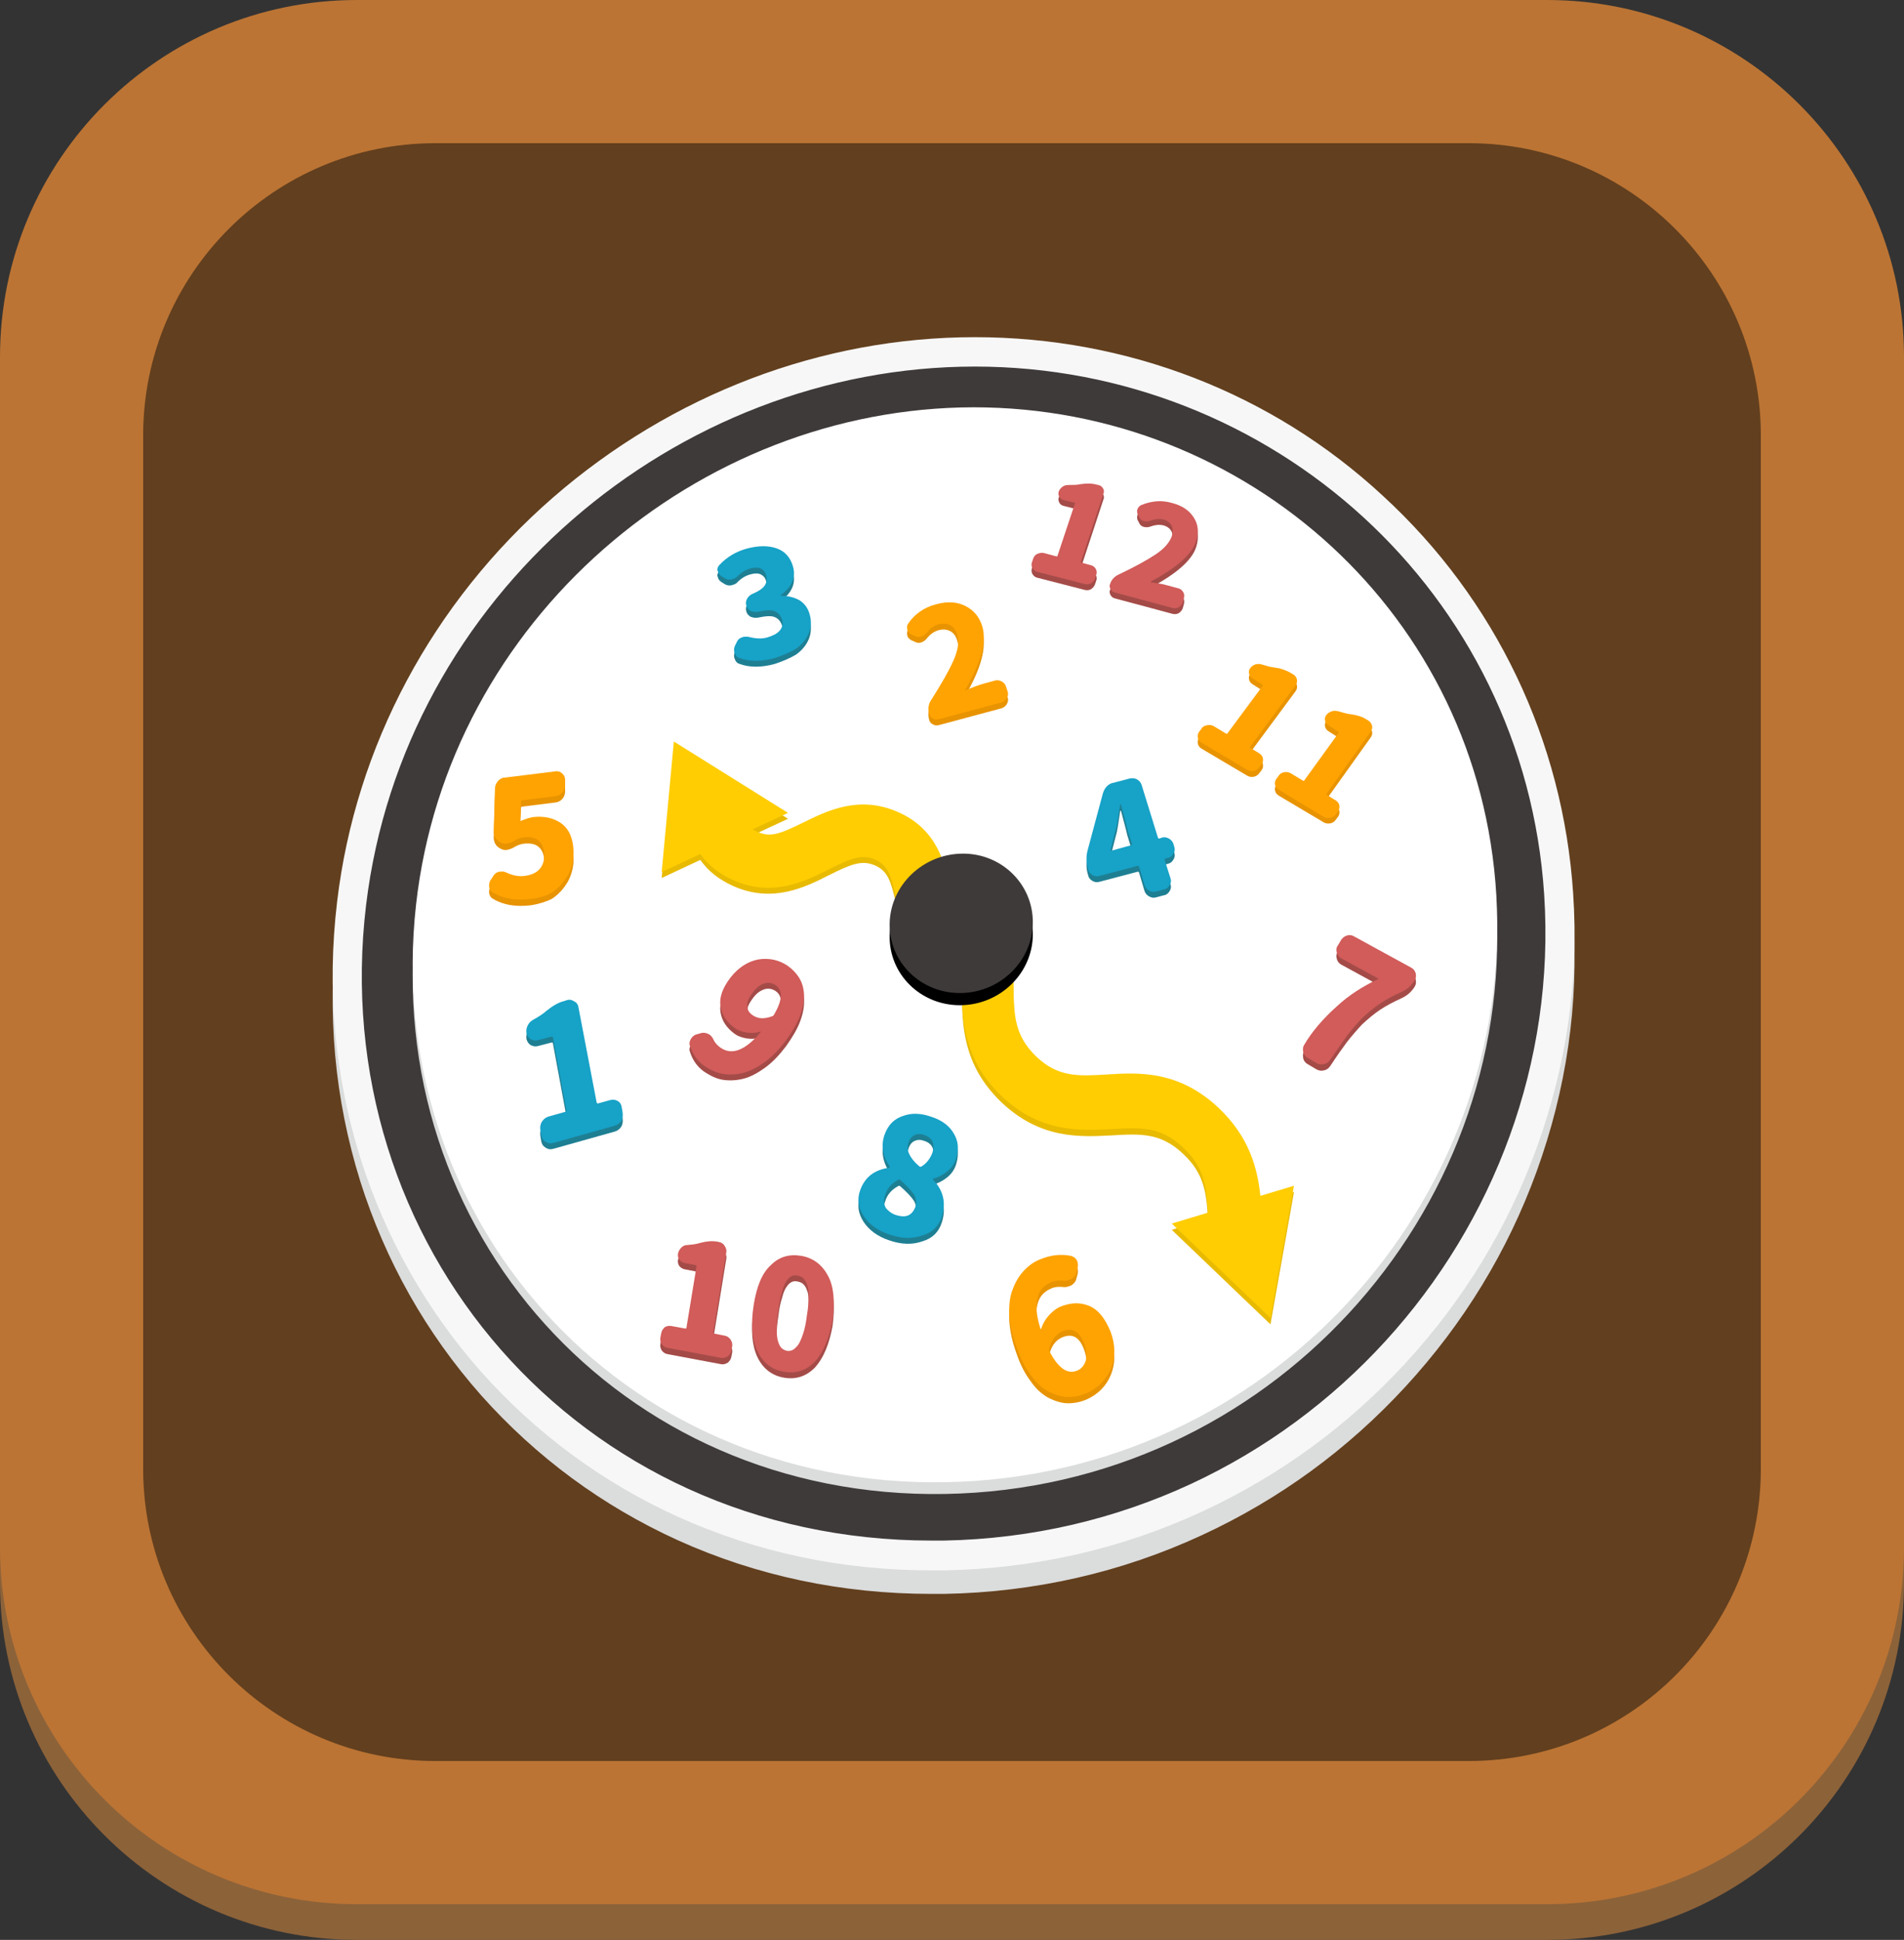 <?xml version="1.0" encoding="utf-8"?>
<!-- Generator: Adobe Illustrator 19.0.0, SVG Export Plug-In . SVG Version: 6.00 Build 0)  -->
<svg version="1.2" baseProfile="tiny" id="圖層_1"
	 xmlns="http://www.w3.org/2000/svg" xmlns:xlink="http://www.w3.org/1999/xlink" x="0px" y="0px" viewBox="-732 310 453.5 462"
	 xml:space="preserve">
<rect x="-732" y="310" width="453.5" height="462" fill="#333333" stroke="none"/>
<g id="XMLID_1_">
	<g id="XMLID_239_">
		<g id="XMLID_240_">
			<g id="XMLID_242_">
				<g>
					<path fill="#8C6239" d="M-363.5,772H-647c-47,0-85-38.1-85-85V403.5c0-47,38.1-85,85-85h283.5c47,0,85,38.1,85,85V687
						C-278.5,734-316.5,772-363.5,772z"/>
				</g>
				<g>
					<path fill="#BB7434" d="M-363.5,763.5H-647c-47,0-85-38.1-85-85V395c0-47,38.1-85,85-85h283.5c47,0,85,38.1,85,85v283.5
						C-278.5,725.5-316.5,763.5-363.5,763.5z"/>
				</g>
			</g>
			<path id="XMLID_241_" fill="#623F1E" d="M-382.2,729.4h-246.1c-38.4,0-69.6-31.2-69.6-69.6V413.7c0-38.4,31.2-69.6,69.6-69.6
				h246.1c38.4,0,69.6,31.2,69.6,69.6v246.1C-312.6,698.3-343.7,729.4-382.2,729.4z"/>
		</g>
	</g>
	<g id="XMLID_5_">
		<g id="XMLID_226_">
			<g>
				<path fill="#DBDCDC" d="M-510,686.1c-41.2,0-78.3-16.4-104.7-46.1c-26.1-29.4-38.3-69.2-33.5-109.2c4.3-36.1,22.2-69.5,50.2-94
					c27.7-24.1,62.6-37.4,98.2-37.4c35.3,0,69,13.1,94.9,36.8c26.2,24,41.9,56.8,44.2,92.3c2.6,39.6-11.6,79.4-39,109.2
					c-27.9,30.4-66.1,47.5-107.4,48.3C-508.1,686.1-509.1,686.1-510,686.1z"/>
				<path fill="#DBDCDC" d="M-499.8,402.9c70.6,0,130.9,53.7,135.6,125.8c5.2,79.8-58.2,152.2-143,153.8c-1,0-1.9,0-2.9,0
					c-84.3,0-144.4-70.8-134.7-151.4C-635.9,457.6-571.1,402.9-499.8,402.9 M-499.8,395.9c-36.5,0-72.2,13.6-100.5,38.2
					c-28.7,25-47,59.2-51.4,96.2c-2.5,20.9-0.6,41.4,5.5,61c6,19,15.7,36.2,28.8,51c13.1,14.7,28.8,26.3,46.8,34.5
					c18.8,8.5,39.1,12.8,60.5,12.8c1,0,2,0,3,0c21.5-0.4,42.2-5.1,61.4-14c18.4-8.5,34.7-20.4,48.5-35.4
					c13.8-15,24.3-32.2,31.2-51.2c7.1-19.6,10.1-39.9,8.7-60.6c-2.4-36.4-18.5-70.1-45.3-94.7C-429,409.3-463.6,395.9-499.8,395.9
					L-499.8,395.9z"/>
			</g>
			<g>
				<path fill="#3E3A39" d="M-510,680.4c-41.2,0-78.3-16.4-104.7-46.1c-26.1-29.4-38.3-69.2-33.5-109.2c4.3-36.1,22.2-69.5,50.2-94
					c27.7-24.1,62.6-37.4,98.2-37.4c35.3,0,69,13.1,94.9,36.8c26.2,24,41.9,56.8,44.2,92.3c2.6,39.6-11.6,79.4-39,109.2
					c-27.9,30.4-66.1,47.5-107.4,48.3C-508.1,680.4-509.1,680.4-510,680.4z"/>
				<path fill="#F7F7F7" d="M-499.8,397.3c70.6,0,130.9,53.7,135.6,125.8c5.2,79.8-58.2,152.2-143,153.8c-1,0-1.9,0-2.9,0
					c-84.3,0-144.4-70.8-134.7-151.4C-635.9,451.9-571.1,397.3-499.8,397.3 M-499.8,390.3c-36.5,0-72.2,13.6-100.5,38.2
					c-28.7,25-47,59.2-51.4,96.2c-2.5,20.9-0.6,41.4,5.5,61c6,19,15.7,36.2,28.8,51c13.1,14.7,28.8,26.3,46.8,34.5
					c18.8,8.5,39.1,12.8,60.5,12.8c1,0,2,0,3,0c21.5-0.4,42.2-5.1,61.4-14c18.4-8.5,34.7-20.4,48.5-35.4
					c13.8-15,24.3-32.2,31.2-51.2c7.1-19.6,10.1-39.9,8.7-60.6c-2.4-36.4-18.5-70.1-45.3-94.7C-429,403.6-463.6,390.3-499.8,390.3
					L-499.8,390.3z"/>
			</g>
		</g>
		<g id="XMLID_220_">
			<g>
				<path fill="#DBDCDC" d="M-375.6,526c4.2,72.9-54,138.4-131.2,139.8c-77.9,1.4-134.4-63.3-126.1-137.6
					c7.6-67.7,67-118.3,132.8-118.4C-434.8,409.8-379.5,459.5-375.6,526z"/>
			</g>
			<g>
				<path fill="#FFFFFF" d="M-375.6,523.2c4.2,72.9-54,138.4-131.2,139.8c-77.9,1.4-134.4-63.3-126.1-137.6
					c7.6-67.7,67-118.3,132.8-118.4C-434.8,407-379.5,456.7-375.6,523.2z"/>
			</g>
		</g>
		<g id="XMLID_211_">
			<g>
				<path fill="#1E7F93" d="M-600.2,583.6c-0.7,0.2-1.3,0.1-1.9-0.3c-0.6-0.4-0.9-0.9-1-1.6l-0.2-1.2c-0.1-0.7,0-1.4,0.4-2
					c0.4-0.6,0.9-1,1.6-1.2l3.9-1.1c0.2-0.1,0.3-0.2,0.3-0.4l-3.2-17.3c0-0.2-0.2-0.3-0.4-0.2l-3.1,0.8c-0.6,0.2-1.2,0.1-1.8-0.2
					c-0.5-0.3-0.8-0.8-1-1.4c-0.1-0.7,0-1.3,0.3-1.9c0.3-0.6,0.8-1.1,1.4-1.4c1.1-0.6,2.2-1.3,3.1-2.1c1.5-1.2,2.9-2,4.2-2.3
					l0.6-0.2c0.6-0.2,1.2-0.1,1.8,0.3c0.6,0.3,0.9,0.8,1,1.5l4.3,22.5c0,0.2,0.2,0.3,0.3,0.3l2.9-0.8c0.7-0.2,1.3-0.1,1.8,0.2
					c0.6,0.3,0.9,0.9,1,1.6l0.2,1.2c0.1,0.7,0,1.3-0.3,1.9c-0.4,0.6-0.9,1-1.6,1.2L-600.2,583.6z"/>
			</g>
			<g>
				<path fill="#17A2C7" d="M-600.2,582.2c-0.7,0.2-1.3,0.1-1.9-0.3c-0.6-0.4-0.9-0.9-1-1.6l-0.2-1.2c-0.1-0.7,0-1.4,0.4-2
					c0.4-0.6,0.9-1,1.6-1.2l3.9-1.1c0.2-0.1,0.3-0.2,0.3-0.4l-3.2-17.3c0-0.2-0.2-0.3-0.4-0.2l-3.1,0.8c-0.6,0.2-1.2,0.1-1.8-0.2
					c-0.5-0.3-0.8-0.8-1-1.4c-0.1-0.7,0-1.3,0.3-1.9c0.3-0.6,0.8-1.1,1.4-1.4c1.1-0.6,2.2-1.3,3.1-2.1c1.5-1.2,2.9-2,4.2-2.3
					l0.6-0.2c0.6-0.2,1.2-0.1,1.8,0.3c0.6,0.3,0.9,0.8,1,1.5l4.3,22.5c0,0.2,0.2,0.3,0.3,0.3l2.9-0.8c0.7-0.2,1.3-0.1,1.8,0.2
					c0.6,0.3,0.9,0.9,1,1.6l0.2,1.2c0.1,0.7,0,1.3-0.3,1.9c-0.4,0.6-0.9,1-1.6,1.2L-600.2,582.2z"/>
			</g>
		</g>
		<g id="XMLID_202_">
			<g>
				<path fill="#E89300" d="M-508.4,482.7c-0.5,0.1-1,0.1-1.4-0.2c-0.5-0.2-0.8-0.6-0.9-1.1c-0.3-1.2-0.2-2.3,0.5-3.3
					c2.4-3.8,4.2-6.9,5.3-9.4c1.1-2.5,1.4-4.5,0.9-6.1c-0.3-1.1-0.9-1.9-1.7-2.3c-0.8-0.4-1.7-0.5-2.8-0.2c-1,0.3-1.9,0.9-2.7,1.9
					c-0.4,0.5-0.8,0.8-1.4,1c-0.5,0.2-1.1,0.1-1.6-0.2l-0.7-0.3c-0.5-0.3-0.9-0.6-1-1.2c-0.1-0.5-0.1-1,0.3-1.5
					c0.8-1.2,1.8-2.1,2.8-2.8c1-0.7,2.3-1.3,3.8-1.7c2.6-0.7,4.9-0.6,6.9,0.4c2,1,3.4,2.6,4.1,5c1,3.5-0.3,8.5-4.1,15
					c0,0.1,0,0.1,0,0.1c0,0,0.1,0,0.1,0c1.6-0.7,3-1.2,4-1.5l2.9-0.8c0.6-0.2,1.1-0.1,1.7,0.2c0.5,0.3,0.9,0.7,1,1.2l0.4,1.2
					c0.2,0.5,0.1,1.1-0.2,1.6c-0.3,0.5-0.7,0.8-1.3,1L-508.4,482.7z"/>
			</g>
			<g>
				<path fill="#FFA302" d="M-508.4,481.3c-0.5,0.1-1,0.1-1.4-0.2c-0.5-0.2-0.8-0.6-0.9-1.1c-0.3-1.2-0.2-2.3,0.5-3.3
					c2.4-3.8,4.2-6.9,5.3-9.4c1.1-2.5,1.4-4.5,0.9-6.1c-0.3-1.1-0.9-1.9-1.7-2.3c-0.8-0.4-1.7-0.5-2.8-0.2c-1,0.3-1.9,0.9-2.7,1.9
					c-0.4,0.5-0.8,0.8-1.4,1c-0.5,0.2-1.1,0.1-1.6-0.2l-0.7-0.3c-0.5-0.3-0.9-0.6-1-1.2c-0.1-0.5-0.1-1,0.3-1.5
					c0.8-1.2,1.8-2.1,2.8-2.8c1-0.7,2.3-1.3,3.8-1.7c2.6-0.7,4.9-0.6,6.9,0.4c2,1,3.4,2.6,4.1,5c1,3.5-0.3,8.5-4.1,15
					c0,0.1,0,0.1,0,0.1c0,0,0.1,0,0.1,0c1.6-0.7,3-1.2,4-1.5l2.9-0.8c0.6-0.2,1.1-0.1,1.7,0.2c0.5,0.3,0.9,0.7,1,1.2l0.4,1.2
					c0.2,0.5,0.1,1.1-0.2,1.6c-0.3,0.5-0.7,0.8-1.3,1L-508.4,481.3z"/>
			</g>
		</g>
		<g id="XMLID_193_">
			<g>
				<path fill="#1E7F93" d="M-547.4,468.1c-3.2,0.9-6.1,0.9-8.5,0c-0.6-0.2-0.9-0.6-1.1-1.2c0-0.1-0.1-0.1-0.1-0.2
					c-0.1-0.5-0.1-1,0.2-1.6l0.4-0.8c0.2-0.5,0.6-0.9,1.2-1.1c0.1,0,0.2-0.1,0.3-0.1c0.5-0.1,0.9-0.1,1.4,0c1.6,0.4,3,0.5,4.4,0.1
					c1.3-0.4,2.3-0.9,2.9-1.6c0.6-0.7,0.8-1.5,0.6-2.5c-0.3-1-0.8-1.7-1.7-2.1c-0.8-0.4-2.2-0.3-4.1,0.1c-0.6,0.1-1.1,0-1.7-0.2
					c-0.5-0.3-0.9-0.7-1-1.2l-0.1-0.3c-0.1-0.5,0-1,0.3-1.5c0.3-0.5,0.8-0.9,1.3-1.1c1.4-0.6,2.3-1.2,2.8-1.9
					c0.5-0.7,0.6-1.5,0.4-2.4c-0.2-0.9-0.7-1.4-1.3-1.7c-0.6-0.3-1.5-0.3-2.5,0c-1.1,0.3-2.1,0.9-3,1.8c-0.3,0.4-0.8,0.6-1.2,0.7
					c-0.1,0-0.2,0.1-0.3,0.1c-0.6,0.1-1.1,0-1.6-0.3l-0.8-0.5c-0.4-0.3-0.7-0.6-0.8-1.1c0-0.1,0-0.1-0.1-0.2c-0.1-0.5,0.1-1,0.5-1.4
					c1.8-1.9,3.9-3.1,6.3-3.8c2.9-0.8,5.3-0.8,7.3-0.1c2,0.7,3.3,2.2,3.9,4.4c0.7,2.5-0.3,4.8-2.9,6.7c0,0-0.1,0.1,0,0.1
					c0,0.1,0,0.1,0.1,0.1c1.7,0,3.2,0.4,4.4,1.1c1.2,0.8,2,1.9,2.4,3.5c0.4,1.5,0.3,3-0.3,4.4c-0.6,1.4-1.6,2.6-3,3.6
					C-543.9,466.8-545.6,467.5-547.4,468.1z"/>
			</g>
			<g>
				<path fill="#17A2C7" d="M-547.4,466.7c-3.2,0.9-6.1,0.9-8.5,0c-0.6-0.2-0.9-0.6-1.1-1.2c0-0.1-0.1-0.1-0.1-0.2
					c-0.1-0.5-0.1-1,0.2-1.6l0.4-0.8c0.2-0.5,0.6-0.9,1.2-1.1c0.1,0,0.2-0.1,0.3-0.1c0.5-0.1,0.9-0.1,1.4,0c1.6,0.4,3,0.5,4.4,0.1
					c1.3-0.4,2.3-0.9,2.9-1.6c0.6-0.7,0.8-1.5,0.6-2.5c-0.3-1-0.8-1.7-1.7-2.1c-0.8-0.4-2.2-0.3-4.1,0.1c-0.6,0.1-1.1,0-1.7-0.2
					c-0.5-0.3-0.9-0.7-1-1.2l-0.1-0.3c-0.1-0.5,0-1,0.3-1.5c0.3-0.5,0.8-0.9,1.3-1.1c1.4-0.6,2.3-1.2,2.8-1.9
					c0.5-0.7,0.6-1.5,0.4-2.4c-0.2-0.9-0.7-1.4-1.3-1.7c-0.6-0.3-1.5-0.3-2.5,0c-1.1,0.3-2.1,0.9-3,1.8c-0.3,0.4-0.8,0.6-1.2,0.7
					c-0.1,0-0.2,0.1-0.3,0.1c-0.6,0.1-1.1,0-1.6-0.3l-0.8-0.5c-0.4-0.3-0.7-0.6-0.8-1.1c0-0.1,0-0.1-0.1-0.2c-0.1-0.5,0.1-1,0.5-1.4
					c1.8-1.9,3.9-3.1,6.3-3.8c2.9-0.8,5.3-0.8,7.3-0.1c2,0.7,3.3,2.2,3.9,4.4c0.7,2.5-0.3,4.8-2.9,6.7c0,0-0.1,0.1,0,0.1
					c0,0.1,0,0.1,0.1,0.1c1.7,0,3.2,0.4,4.4,1.1c1.2,0.8,2,1.9,2.4,3.5c0.4,1.5,0.3,3-0.3,4.4c-0.6,1.4-1.6,2.6-3,3.6
					C-543.9,465.4-545.6,466.1-547.4,466.7z"/>
			</g>
		</g>
		<g id="XMLID_33_">
			<g>
				<path fill="#1E7F93" d="M-455.3,510.9c0.6-0.2,1.1-0.1,1.7,0.2c0.5,0.3,0.9,0.7,1.1,1.3l0.2,0.7c0.2,0.6,0.1,1.1-0.2,1.6
					c-0.3,0.5-0.7,0.9-1.3,1l-0.6,0.2c-0.2,0.1-0.3,0.2-0.2,0.3l1.4,4.4c0.2,0.6,0.1,1.1-0.2,1.6c-0.3,0.5-0.7,0.9-1.3,1l-1.9,0.5
					c-0.6,0.2-1.1,0.1-1.7-0.2c-0.5-0.3-0.9-0.7-1.1-1.3l-1.3-4.4c-0.1-0.2-0.2-0.2-0.3-0.2l-9.1,2.4c-0.6,0.2-1.2,0.1-1.7-0.2
					c-0.5-0.3-0.9-0.7-1-1.3l-0.1-0.3c-0.4-1.4-0.4-2.8-0.1-4.1l3.7-13.8c0.2-0.6,0.5-1.2,0.9-1.6c0.5-0.5,1-0.8,1.7-0.9l3.8-1
					c0.6-0.1,1.1-0.1,1.7,0.2c0.5,0.3,0.9,0.7,1.1,1.3l3.9,12.6c0.1,0.2,0.2,0.2,0.4,0.2L-455.3,510.9z M-467.5,514
					c0,0.1,0,0.1,0.1,0.1c0,0,0.1,0,0.1,0l4.7-1.3c0.2,0,0.2-0.1,0.2-0.3l-1.1-3.6c0-0.1-0.5-2.1-1.5-5.8c0,0,0-0.1-0.1,0
					s-0.1,0-0.1,0.1c-0.3,1.9-0.5,3.6-0.8,5L-467.5,514z"/>
			</g>
			<g>
				<path fill="#17A2C7" d="M-455.3,509.5c0.6-0.2,1.1-0.1,1.7,0.2c0.5,0.3,0.9,0.7,1.1,1.3l0.2,0.7c0.2,0.6,0.1,1.1-0.2,1.6
					c-0.3,0.5-0.7,0.9-1.3,1l-0.6,0.2c-0.2,0.1-0.3,0.2-0.2,0.3l1.4,4.4c0.2,0.6,0.1,1.1-0.2,1.6c-0.3,0.5-0.7,0.9-1.3,1l-1.9,0.5
					c-0.6,0.2-1.1,0.1-1.7-0.2c-0.5-0.3-0.9-0.7-1.1-1.3l-1.3-4.4c-0.1-0.2-0.2-0.2-0.3-0.2l-9.1,2.4c-0.6,0.2-1.2,0.1-1.7-0.2
					c-0.5-0.3-0.9-0.7-1-1.3l-0.1-0.3c-0.4-1.4-0.4-2.8-0.1-4.1l3.7-13.8c0.2-0.6,0.5-1.2,0.9-1.6c0.5-0.5,1-0.8,1.7-0.9l3.8-1
					c0.6-0.1,1.1-0.1,1.7,0.2c0.5,0.3,0.9,0.7,1.1,1.3l3.9,12.6c0.1,0.2,0.2,0.2,0.4,0.2L-455.3,509.5z M-467.5,512.5
					c0,0.1,0,0.1,0.1,0.1c0,0,0.1,0,0.1,0l4.7-1.3c0.2,0,0.2-0.1,0.2-0.3l-1.1-3.6c0-0.1-0.5-2.1-1.5-5.8c0,0,0-0.1-0.1-0.1
					s-0.1,0-0.1,0.1c-0.3,1.9-0.5,3.6-0.8,5L-467.5,512.5z"/>
			</g>
		</g>
		<g id="XMLID_172_">
			<g>
				<path fill="#E89300" d="M-605.6,525.6c-3.4,0.4-6.4,0-8.9-1.5c-0.6-0.3-0.9-0.8-1-1.4c0-0.1,0-0.2,0-0.3c0-0.5,0.1-1.1,0.5-1.5
					l0.5-0.8c0.3-0.5,0.8-0.9,1.4-1c0.1,0,0.2,0,0.3,0c0.5-0.1,1,0,1.4,0.2c1.5,0.7,2.9,1,4.4,0.8c1.5-0.2,2.7-0.7,3.5-1.6
					c0.8-0.9,1.2-2.1,1.1-3.6c0-1.4-0.5-2.5-1.3-3.2c-0.8-0.7-1.9-0.9-3.3-0.8c-1,0.1-1.8,0.4-2.6,0.9c-0.5,0.3-1.1,0.5-1.6,0.6
					c-0.6,0.1-1.1,0-1.6-0.3c-1-0.5-1.5-1.3-1.6-2.4c0-0.1,0-0.2,0-0.2l0.3-10.3c0-0.6,0.3-1.2,0.7-1.7c0.5-0.5,1-0.8,1.6-0.8
					l12.1-1.5c0.6-0.1,1.2,0.1,1.6,0.5c0.5,0.4,0.7,0.9,0.7,1.5l0,1.3c0,0.6-0.2,1.2-0.6,1.7c-0.4,0.5-1,0.8-1.6,0.9l-8,1
					c-0.2,0-0.3,0.1-0.3,0.3l-0.2,4.4c0,0.1,0,0.1,0,0.2c0.1,0,0.1,0,0.2,0c0.9-0.4,1.8-0.7,2.8-0.9c2.7-0.3,5,0.2,6.8,1.5
					c1.8,1.3,2.8,3.5,2.9,6.5c0.1,2.1-0.4,4.1-1.3,5.8c-1,1.7-2.2,3.1-3.9,4.2C-601.8,524.7-603.6,525.3-605.6,525.6z"/>
			</g>
			<g>
				<path fill="#FFA302" d="M-605.6,524.1c-3.4,0.4-6.4,0-8.9-1.5c-0.6-0.3-0.9-0.8-1-1.4c0-0.1,0-0.2,0-0.3c0-0.5,0.1-1.1,0.5-1.5
					l0.5-0.8c0.3-0.5,0.8-0.9,1.4-1c0.1,0,0.2,0,0.3,0c0.5-0.1,1,0,1.4,0.2c1.5,0.7,2.9,1,4.4,0.8c1.5-0.2,2.7-0.7,3.5-1.6
					c0.8-0.9,1.2-2.1,1.1-3.6c0-1.4-0.5-2.5-1.3-3.2c-0.8-0.7-1.9-0.9-3.3-0.8c-1,0.1-1.8,0.4-2.6,0.9c-0.5,0.3-1.1,0.5-1.6,0.6
					c-0.6,0.1-1.1,0-1.6-0.3c-1-0.5-1.5-1.3-1.6-2.4c0-0.1,0-0.2,0-0.2l0.3-10.3c0-0.6,0.3-1.2,0.7-1.7c0.5-0.5,1-0.8,1.6-0.8
					l12.1-1.5c0.6-0.1,1.2,0.1,1.6,0.5c0.5,0.4,0.7,0.9,0.7,1.5l0,1.3c0,0.6-0.2,1.2-0.6,1.7c-0.4,0.5-1,0.8-1.6,0.9l-8,1
					c-0.2,0-0.3,0.1-0.3,0.3l-0.2,4.4c0,0.1,0,0.1,0,0.2c0.1,0,0.1,0,0.2,0c0.9-0.4,1.8-0.7,2.8-0.9c2.7-0.3,5,0.2,6.8,1.5
					c1.8,1.3,2.8,3.5,2.9,6.5c0.1,2.1-0.4,4.1-1.3,5.8c-1,1.7-2.2,3.1-3.9,4.2C-601.8,523.3-603.6,523.9-605.6,524.1z"/>
			</g>
		</g>
		<g id="XMLID_31_">
			<g>
				<path fill="#E89300" d="M-476.9,610.6c0.7,0.2,1.2,0.6,1.5,1.3c0.2,0.6,0.2,1.2,0,1.8l-0.3,1.1c-0.2,0.6-0.7,1.1-1.3,1.4
					c-0.1,0-0.2,0.1-0.3,0.1c-0.5,0.2-1.1,0.3-1.6,0.2c-1.1-0.1-2,0-2.8,0.4c-3.5,1.5-4.3,5.2-2.5,11c0,0.1,0.1,0.1,0.1,0.1
					c0.1,0,0.1,0,0.1-0.1c0.4-1.2,1-2.2,1.8-3.1c0.8-0.9,1.7-1.6,2.5-2c2.6-1.1,4.9-1.2,7.1-0.3c2.2,0.9,3.8,3,5.1,6.1
					c1.2,3.2,1.2,6.1,0.1,8.8c-1.1,2.7-3.1,4.7-5.8,5.9c-1.4,0.6-2.9,0.9-4.4,0.9c-1.5,0-3-0.5-4.5-1.2c-1.5-0.8-3-2-4.3-3.9
					c-1.4-1.8-2.6-4.1-3.5-6.8c-1-2.7-1.5-5.2-1.7-7.6c-0.1-2.4,0.1-4.4,0.8-6.1c0.6-1.7,1.5-3.2,2.6-4.4c1.1-1.2,2.4-2.2,4-2.8
					C-481.8,610.3-479.3,610-476.9,610.6z M-475.4,637.8c1-0.4,1.6-1.2,2-2.3c0.3-1.1,0.2-2.5-0.4-4.1c-1.1-3-2.8-3.9-5.2-2.9
					c-1.6,0.7-2.6,2.1-3.1,4.2c0,0.2,0,0.4,0.1,0.6C-479.9,637.3-477.7,638.8-475.4,637.8z"/>
			</g>
			<g>
				<path fill="#FFA302" d="M-476.9,609.1c0.7,0.2,1.2,0.6,1.5,1.3c0.2,0.6,0.2,1.2,0,1.8l-0.3,1.1c-0.2,0.6-0.7,1.1-1.3,1.4
					c-0.1,0-0.2,0.1-0.3,0.1c-0.5,0.2-1.1,0.3-1.6,0.2c-1.1-0.1-2,0-2.8,0.4c-3.5,1.5-4.3,5.2-2.5,11c0,0.1,0.1,0.1,0.1,0.1
					c0.1,0,0.1,0,0.1-0.1c0.4-1.2,1-2.2,1.8-3.1c0.8-0.9,1.7-1.6,2.5-2c2.6-1.1,4.9-1.2,7.1-0.3c2.2,0.9,3.8,3,5.1,6.1
					c1.2,3.2,1.2,6.1,0.1,8.8c-1.1,2.7-3.1,4.7-5.8,5.9c-1.4,0.6-2.9,0.9-4.4,0.9c-1.5,0-3-0.5-4.5-1.2c-1.5-0.8-3-2-4.3-3.9
					c-1.4-1.8-2.6-4.1-3.5-6.8c-1-2.7-1.5-5.2-1.7-7.6c-0.1-2.4,0.1-4.4,0.8-6.1c0.6-1.7,1.5-3.2,2.6-4.4c1.1-1.2,2.4-2.2,4-2.8
					C-481.8,608.9-479.3,608.6-476.9,609.1z M-475.4,636.4c1-0.4,1.6-1.2,2-2.3c0.3-1.1,0.2-2.5-0.4-4.1c-1.1-3-2.8-3.9-5.2-2.9
					c-1.6,0.7-2.6,2.1-3.1,4.2c0,0.2,0,0.4,0.1,0.6C-479.9,635.9-477.7,637.4-475.4,636.4z"/>
			</g>
		</g>
		<g id="XMLID_151_">
			<g>
				<path fill="#A44B48" d="M-415.1,563.8c-0.4,0.6-0.9,1-1.5,1.1c-0.6,0.2-1.2,0.1-1.8-0.2l-2.2-1.3c-0.5-0.3-0.9-0.8-1-1.4
					c-0.1-0.5-0.1-1.1,0.2-1.6c1.8-3.1,4.5-6.3,8-9.4c2.6-2.4,5.8-4.5,9.6-6.3c0.1,0,0.1-0.1,0.1-0.1c0-0.1,0-0.1-0.1-0.1l-8.8-4.8
					c-0.5-0.3-0.9-0.8-1-1.4c-0.2-0.6-0.1-1.2,0.3-1.7l0.7-1.2c0.3-0.5,0.8-0.9,1.4-1.1c0.6-0.2,1.2-0.1,1.7,0.2l13.7,7.5
					c0.5,0.3,0.8,0.7,1,1.3c0.1,0.6,0.1,1.1-0.2,1.6c-0.7,1.2-1.8,2.2-3.1,2.8c-2,0.9-3.7,1.8-5.2,2.8c-1.5,1-2.9,2.2-4.3,3.5
					c-1.3,1.4-2.5,2.8-3.6,4.2C-412.3,559.7-413.6,561.5-415.1,563.8z"/>
			</g>
			<g>
				<path fill="#D15C5A" d="M-415.1,562.3c-0.4,0.6-0.9,1-1.5,1.1c-0.6,0.2-1.2,0.1-1.8-0.2l-2.2-1.3c-0.5-0.3-0.9-0.8-1-1.4
					c-0.1-0.5-0.1-1.1,0.2-1.6c1.8-3.1,4.5-6.3,8-9.4c2.6-2.4,5.8-4.5,9.6-6.3c0.1,0,0.1-0.1,0.1-0.1c0-0.1,0-0.1-0.1-0.1l-8.8-4.8
					c-0.5-0.3-0.9-0.8-1-1.4c-0.2-0.6-0.1-1.2,0.3-1.7l0.7-1.2c0.3-0.5,0.8-0.9,1.4-1.1c0.6-0.2,1.2-0.1,1.7,0.2l13.7,7.5
					c0.5,0.3,0.8,0.7,1,1.3c0.1,0.6,0.1,1.1-0.2,1.6c-0.7,1.2-1.8,2.2-3.1,2.8c-2,0.9-3.7,1.8-5.2,2.8c-1.5,1-2.9,2.2-4.3,3.5
					c-1.3,1.4-2.5,2.8-3.6,4.2C-412.3,558.3-413.6,560.1-415.1,562.3z"/>
			</g>
		</g>
		<g id="XMLID_135_">
			<g>
				<path fill="#1E7F93" d="M-520.2,605.4c-2.7-0.9-4.8-2.4-6.1-4.4c-1.3-2-1.6-4-0.8-6.2c1.1-3,3.3-4.8,6.9-5.3
					c0.1,0,0.1,0,0.1-0.1c0-0.1,0-0.1,0-0.2c-1.7-2.5-2.1-5.1-1.2-7.6c0.8-2.2,2.2-3.7,4.3-4.4c2.1-0.8,4.4-0.7,6.9,0.2
					c2.5,0.8,4.3,2.2,5.3,4c1.1,1.8,1.2,3.8,0.5,6c-0.4,1.2-1.1,2.2-2.1,3c-1,0.8-2.1,1.4-3.3,1.7c-0.1,0-0.1,0.1-0.1,0.1
					c0,0.1,0,0.1,0,0.1c2.5,2.6,3.2,5.6,2.1,8.9c-0.7,2.2-2.2,3.7-4.5,4.4C-514.7,606.5-517.3,606.4-520.2,605.4z M-518.5,600.9
					c1,0.3,1.9,0.4,2.7,0.1c0.8-0.3,1.4-1,1.8-2c0.4-1.1,0.2-2.1-0.3-3c-0.6-0.9-1.7-2.1-3.3-3.5c-0.1,0-0.1-0.1-0.2-0.1
					c-0.1,0-0.2,0-0.3,0.1c-1.5,0.8-2.6,2-3.1,3.7c-0.4,1.1-0.3,2.1,0.2,3C-520.4,599.8-519.6,600.5-518.5,600.9z M-513,589.2
					c0.1,0.1,0.3,0.1,0.5,0c1.3-0.8,2.1-2,2.6-3.3c0.3-1,0.3-1.9,0-2.6c-0.3-0.7-1-1.3-2-1.6c-0.8-0.3-1.5-0.3-2.2,0
					c-0.7,0.3-1.2,0.9-1.5,1.8c-0.3,1-0.3,1.9,0.2,2.8C-515,587.2-514.2,588.2-513,589.2z"/>
			</g>
			<g>
				<path fill="#17A2C7" d="M-520.2,604c-2.7-0.9-4.8-2.4-6.1-4.4c-1.3-2-1.6-4-0.8-6.2c1.1-3,3.3-4.8,6.9-5.3c0.1,0,0.1,0,0.1-0.1
					c0-0.1,0-0.1,0-0.2c-1.7-2.5-2.1-5.1-1.2-7.6c0.8-2.2,2.2-3.7,4.3-4.4c2.1-0.8,4.4-0.7,6.9,0.2c2.5,0.8,4.3,2.2,5.3,4
					c1.1,1.8,1.2,3.8,0.5,6c-0.4,1.2-1.1,2.2-2.1,3c-1,0.8-2.1,1.4-3.3,1.7c-0.1,0-0.1,0.1-0.1,0.1c0,0.1,0,0.1,0,0.1
					c2.5,2.6,3.2,5.6,2.1,8.9c-0.7,2.2-2.2,3.7-4.5,4.4C-514.7,605.1-517.3,605-520.2,604z M-518.5,599.4c1,0.3,1.9,0.4,2.7,0.1
					c0.8-0.3,1.4-1,1.8-2c0.4-1.1,0.2-2.1-0.3-3c-0.6-0.9-1.7-2.1-3.3-3.5c-0.1,0-0.1-0.1-0.2-0.1c-0.1,0-0.2,0-0.3,0.1
					c-1.5,0.8-2.6,2-3.1,3.7c-0.4,1.1-0.3,2.1,0.2,3C-520.4,598.4-519.6,599.1-518.5,599.4z M-513,587.8c0.1,0.1,0.3,0.1,0.5,0
					c1.3-0.8,2.1-2,2.6-3.3c0.3-1,0.3-1.9,0-2.6c-0.3-0.7-1-1.3-2-1.6c-0.8-0.3-1.5-0.3-2.2,0c-0.7,0.3-1.2,0.9-1.5,1.8
					c-0.3,1-0.3,1.9,0.2,2.8C-515,585.8-514.2,586.8-513,587.8z"/>
			</g>
		</g>
		<g id="XMLID_123_">
			<g>
				<path fill="#A44B48" d="M-567.7,560.4c-0.2-0.6,0-1.2,0.4-1.8c0.4-0.5,0.8-0.8,1.4-0.9l1-0.3c0.6-0.1,1.2,0,1.7,0.3
					c0.1,0,0.2,0.1,0.2,0.1c0.4,0.3,0.7,0.7,0.9,1.1c0.4,0.9,1,1.5,1.7,2c2.7,1.9,5.9,0.7,9.6-3.7c0,0,0-0.1,0-0.1c0,0-0.1,0-0.1,0
					c-1.1,0.3-2.1,0.4-3.3,0.2c-1.1-0.2-2-0.5-2.7-1c-2-1.4-3.2-3.2-3.5-5.3c-0.3-2.1,0.5-4.3,2.4-6.8c1.9-2.4,4.1-3.8,6.6-4.3
					c2.6-0.4,4.9,0.1,7,1.5c1.1,0.8,2,1.7,2.7,2.8c0.7,1.1,1.1,2.4,1.2,3.9c0.1,1.5-0.2,3.2-0.9,5.1c-0.7,1.9-1.9,3.9-3.4,6
					c-1.6,2.1-3.2,3.8-5,5.1c-1.8,1.3-3.5,2.2-5.1,2.6c-1.6,0.4-3.2,0.5-4.7,0.3c-1.5-0.2-2.8-0.8-4.1-1.6
					C-565.6,564.5-567,562.7-567.7,560.4z M-552.7,553.2c1.3,0.9,2.8,0.9,4.7,0.2c0.2-0.1,0.3-0.2,0.4-0.4c2-3.5,2.1-5.8,0.3-7
					c-0.8-0.5-1.7-0.7-2.6-0.4c-1,0.3-2,1-2.9,2.3c-0.9,1.2-1.3,2.2-1.2,3.1C-554,551.9-553.6,552.6-552.7,553.2z"/>
			</g>
			<g>
				<path fill="#D15C5A" d="M-567.7,559c-0.2-0.6,0-1.2,0.4-1.8c0.4-0.5,0.8-0.8,1.4-0.9l1-0.3c0.6-0.1,1.2,0,1.7,0.3
					c0.1,0,0.2,0.1,0.2,0.1c0.4,0.3,0.7,0.7,0.9,1.1c0.4,0.9,1,1.5,1.7,2c2.7,1.9,5.9,0.7,9.6-3.7c0,0,0-0.1,0-0.1c0,0-0.1,0-0.1,0
					c-1.1,0.3-2.1,0.4-3.3,0.2c-1.1-0.2-2-0.5-2.7-1c-2-1.4-3.2-3.2-3.5-5.3c-0.3-2.1,0.5-4.3,2.4-6.8c1.9-2.4,4.1-3.8,6.6-4.3
					c2.6-0.4,4.9,0.1,7,1.5c1.1,0.8,2,1.7,2.7,2.8c0.7,1.1,1.1,2.4,1.2,3.9c0.1,1.5-0.2,3.2-0.9,5.1c-0.7,1.9-1.9,3.9-3.4,6
					c-1.6,2.1-3.2,3.8-5,5.1c-1.8,1.3-3.5,2.2-5.1,2.6c-1.6,0.4-3.2,0.5-4.7,0.3c-1.5-0.2-2.8-0.8-4.1-1.6
					C-565.6,563.1-567,561.2-567.7,559z M-552.7,551.8c1.3,0.9,2.8,0.9,4.7,0.2c0.2-0.1,0.3-0.2,0.4-0.4c2-3.5,2.1-5.8,0.3-7
					c-0.8-0.5-1.7-0.7-2.6-0.4c-1,0.3-2,1-2.9,2.3c-0.9,1.2-1.3,2.2-1.2,3.1C-554,550.5-553.6,551.2-552.7,551.8z"/>
			</g>
		</g>
		<g id="XMLID_22_">
			<g>
				<path id="XMLID_59_" fill="#A44B48" d="M-573,632.5c-0.6-0.1-1-0.4-1.4-0.9c-0.3-0.5-0.4-1-0.3-1.6l0.2-1c0.1-0.6,0.4-1,0.8-1.4
					c0.5-0.3,1-0.4,1.6-0.3l3.3,0.6c0.2,0,0.3,0,0.3-0.2l2.4-14.6c0-0.2,0-0.3-0.2-0.3l-2.6-0.5c-0.5-0.1-1-0.4-1.3-0.8
					c-0.3-0.4-0.4-0.9-0.3-1.5c0.1-0.5,0.4-1,0.8-1.4c0.4-0.4,0.9-0.6,1.5-0.6c1.1-0.1,2.1-0.2,3-0.5c1.5-0.4,2.8-0.5,4-0.3l0.5,0.1
					c0.5,0.1,1,0.4,1.3,0.9c0.3,0.5,0.5,1,0.4,1.5l-3.1,19.1c0,0.2,0,0.3,0.2,0.3l2.5,0.5c0.6,0.1,1,0.4,1.4,0.9
					c0.3,0.5,0.5,1,0.4,1.6l-0.2,1c-0.1,0.6-0.4,1-0.8,1.4c-0.5,0.3-1,0.5-1.6,0.4L-573,632.5z"/>
				<path id="XMLID_55_" fill="#A44B48" d="M-537.9,635.7c-2.1,2.1-4.5,2.9-7.4,2.4c-2.9-0.5-5-2.2-6.3-4.9
					c-1.3-2.8-1.6-6.4-0.9-10.9c0.7-4.5,2-7.7,4.1-9.6c2-2,4.4-2.7,7.3-2.2c2.8,0.5,4.9,2.1,6.3,4.7c1.4,2.6,1.7,6.1,1.1,10.6
					C-534.5,630.2-535.9,633.5-537.9,635.7z M-545.9,632.4c0.3,0.3,0.8,0.6,1.3,0.7c0.5,0.1,1,0,1.4-0.2c0.4-0.2,0.8-0.6,1.3-1.2
					c0.4-0.6,0.8-1.5,1.2-2.7c0.4-1.2,0.7-2.7,0.9-4.4c0.3-1.7,0.4-3.2,0.4-4.5c0-1.2-0.1-2.2-0.4-2.8c-0.2-0.7-0.5-1.1-0.9-1.5
					c-0.3-0.3-0.8-0.5-1.3-0.6c-0.5-0.1-1-0.1-1.4,0.1c-0.4,0.2-0.8,0.5-1.2,1.1c-0.4,0.5-0.8,1.4-1.1,2.6c-0.4,1.2-0.7,2.6-0.9,4.4
					c-0.3,1.8-0.4,3.3-0.4,4.5c0,1.3,0.1,2.2,0.3,2.9C-546.5,631.6-546.2,632.1-545.9,632.4z"/>
			</g>
			<g>
				<path id="XMLID_53_" fill="#D15C5A" d="M-573,631c-0.6-0.1-1-0.4-1.4-0.9c-0.3-0.5-0.4-1-0.3-1.6l0.2-1c0.1-0.6,0.4-1,0.8-1.4
					c0.5-0.3,1-0.4,1.6-0.3l3.3,0.6c0.2,0,0.3,0,0.3-0.2l2.4-14.6c0-0.2,0-0.3-0.2-0.3l-2.6-0.5c-0.5-0.1-1-0.4-1.3-0.8
					c-0.3-0.4-0.4-0.9-0.3-1.5c0.1-0.5,0.4-1,0.8-1.4c0.4-0.4,0.9-0.6,1.5-0.6c1.1-0.1,2.1-0.2,3-0.5c1.5-0.4,2.8-0.5,4-0.3l0.5,0.1
					c0.5,0.1,1,0.4,1.3,0.9c0.3,0.5,0.5,1,0.4,1.5l-3.1,19.1c0,0.2,0,0.3,0.2,0.3l2.5,0.5c0.6,0.1,1,0.4,1.4,0.9
					c0.3,0.5,0.5,1,0.4,1.6l-0.2,1c-0.1,0.6-0.4,1-0.8,1.4c-0.5,0.3-1,0.5-1.6,0.4L-573,631z"/>
				<path id="XMLID_16_" fill="#D15C5A" d="M-537.9,634.3c-2.1,2.1-4.5,2.9-7.4,2.4c-2.9-0.5-5-2.2-6.3-4.9
					c-1.3-2.8-1.6-6.4-0.9-10.9c0.7-4.5,2-7.7,4.1-9.6c2-2,4.4-2.7,7.3-2.2c2.8,0.5,4.9,2.1,6.3,4.7c1.4,2.6,1.7,6.1,1.1,10.6
					C-534.5,628.8-535.9,632.1-537.9,634.3z M-545.9,631c0.3,0.3,0.8,0.6,1.3,0.7c0.5,0.1,1,0,1.4-0.2c0.4-0.2,0.8-0.6,1.3-1.2
					c0.4-0.6,0.8-1.5,1.2-2.7c0.4-1.2,0.7-2.7,0.9-4.4c0.3-1.7,0.4-3.2,0.4-4.5c0-1.2-0.1-2.2-0.4-2.8c-0.2-0.7-0.5-1.1-0.9-1.5
					c-0.3-0.3-0.8-0.5-1.3-0.6c-0.5-0.1-1-0.1-1.4,0.1c-0.4,0.2-0.8,0.5-1.2,1.1c-0.4,0.5-0.8,1.4-1.1,2.6c-0.4,1.2-0.7,2.6-0.9,4.4
					c-0.3,1.8-0.4,3.3-0.4,4.5c0,1.3,0.1,2.2,0.3,2.9C-546.5,630.1-546.2,630.7-545.9,631z"/>
			</g>
		</g>
		<g id="XMLID_85_">
			<g>
				<path id="XMLID_47_" fill="#E89300" d="M-445.8,488.3c-0.5-0.3-0.8-0.7-0.9-1.2c-0.1-0.5,0-1,0.3-1.4l0.6-0.8
					c0.3-0.4,0.8-0.7,1.4-0.8c0.6-0.1,1.1,0,1.6,0.3l2.8,1.7c0.2,0.1,0.3,0.1,0.4-0.1l8.3-11.2c0.1-0.1,0.1-0.3-0.1-0.4l-2.2-1.4
					c-0.5-0.3-0.8-0.7-0.9-1.2c-0.1-0.5,0-0.9,0.3-1.3c0.3-0.4,0.7-0.7,1.3-0.9c0.6-0.1,1.1-0.1,1.6,0.1c1,0.3,2,0.6,3,0.7
					c1.5,0.2,2.8,0.7,3.8,1.3l0.5,0.3c0.5,0.3,0.8,0.7,0.9,1.2c0.1,0.5,0,1-0.3,1.4l-10.8,14.6c-0.1,0.1-0.1,0.3,0,0.3l2.1,1.3
					c0.5,0.3,0.8,0.7,0.9,1.2c0.1,0.5,0,1-0.3,1.4l-0.6,0.8c-0.3,0.4-0.8,0.7-1.3,0.8c-0.6,0.1-1.1,0-1.6-0.3L-445.8,488.3z"/>
				<path id="XMLID_25_" fill="#E89300" d="M-427.4,499.5c-0.5-0.3-0.8-0.7-0.9-1.2c-0.1-0.5,0-1,0.3-1.4l0.6-0.8
					c0.3-0.5,0.8-0.7,1.3-0.8c0.6-0.1,1.1,0,1.6,0.3l2.8,1.7c0.2,0.1,0.3,0.1,0.4-0.1l8.1-11.2c0.1-0.1,0.1-0.3-0.1-0.4l-2.2-1.4
					c-0.5-0.3-0.8-0.7-0.9-1.2c-0.1-0.5,0-0.9,0.3-1.3c0.3-0.4,0.7-0.7,1.3-0.9c0.5-0.2,1.1-0.1,1.6,0c1,0.3,2,0.6,2.9,0.7
					c1.5,0.2,2.8,0.6,3.7,1.2l0.5,0.3c0.5,0.3,0.7,0.7,0.9,1.2c0.1,0.5,0,1-0.3,1.4l-10.5,14.7c-0.1,0.1-0.1,0.3,0,0.3l2.1,1.3
					c0.5,0.3,0.8,0.7,0.9,1.2c0.1,0.5,0,1-0.3,1.4l-0.6,0.8c-0.3,0.4-0.7,0.7-1.3,0.8c-0.6,0.1-1.1,0-1.6-0.3L-427.4,499.5z"/>
			</g>
			<g>
				<path id="XMLID_19_" fill="#FFA302" d="M-445.8,486.9c-0.5-0.3-0.8-0.7-0.9-1.2c-0.1-0.5,0-1,0.3-1.4l0.6-0.8
					c0.3-0.5,0.8-0.7,1.4-0.8c0.6-0.1,1.1,0,1.6,0.3l2.8,1.7c0.2,0.1,0.3,0.1,0.4-0.1l8.3-11.2c0.1-0.1,0.1-0.3-0.1-0.4l-2.2-1.4
					c-0.5-0.3-0.8-0.7-0.9-1.2c-0.1-0.5,0-0.9,0.3-1.3c0.3-0.4,0.7-0.7,1.3-0.9c0.6-0.1,1.1-0.1,1.6,0.1c1,0.3,2,0.6,3,0.7
					c1.5,0.2,2.8,0.7,3.8,1.3l0.5,0.3c0.5,0.3,0.8,0.7,0.9,1.2c0.1,0.5,0,1-0.3,1.4l-10.8,14.6c-0.1,0.1-0.1,0.3,0,0.3l2.1,1.3
					c0.5,0.3,0.8,0.7,0.9,1.2c0.1,0.5,0,1-0.3,1.4l-0.6,0.8c-0.3,0.4-0.8,0.7-1.3,0.8c-0.6,0.1-1.1,0-1.6-0.3L-445.8,486.9z"/>
				<path id="XMLID_7_" fill="#FFA302" d="M-427.4,498.1c-0.5-0.3-0.8-0.7-0.9-1.2c-0.1-0.5,0-1,0.3-1.4l0.6-0.8
					c0.3-0.5,0.8-0.7,1.3-0.8c0.6-0.1,1.1,0,1.6,0.3l2.8,1.7c0.2,0.1,0.3,0.1,0.4-0.1l8.1-11.2c0.1-0.1,0.1-0.3-0.1-0.4l-2.2-1.4
					c-0.5-0.3-0.8-0.7-0.9-1.2c-0.1-0.5,0-0.9,0.3-1.3c0.3-0.4,0.7-0.7,1.3-0.9c0.5-0.2,1.1-0.1,1.6,0c1,0.3,2,0.6,2.9,0.7
					c1.5,0.2,2.8,0.6,3.7,1.2l0.5,0.3c0.5,0.3,0.7,0.7,0.9,1.2c0.1,0.5,0,1-0.3,1.4L-416,499c-0.1,0.1-0.1,0.3,0,0.3l2.1,1.3
					c0.5,0.3,0.8,0.7,0.9,1.2c0.1,0.5,0,1-0.3,1.4l-0.6,0.8c-0.3,0.4-0.7,0.7-1.3,0.8c-0.6,0.1-1.1,0-1.6-0.3L-427.4,498.1z"/>
			</g>
		</g>
		<g id="XMLID_67_">
			<g>
				<path id="XMLID_17_" fill="#A44B48" d="M-484.9,447.6c-0.5-0.1-0.9-0.4-1.2-0.9c-0.2-0.4-0.3-0.9-0.1-1.4l0.3-0.9
					c0.2-0.5,0.5-0.9,1-1.1c0.5-0.2,1-0.3,1.5-0.2l3,0.8c0.2,0,0.3,0,0.3-0.2l4.1-12.3c0.1-0.2,0-0.3-0.2-0.3l-2.4-0.6
					c-0.5-0.1-0.9-0.4-1.1-0.8c-0.2-0.4-0.3-0.8-0.1-1.3c0.2-0.5,0.5-0.8,0.9-1.1c0.4-0.3,0.9-0.4,1.5-0.4c1,0,2,0,2.8-0.2
					c1.5-0.2,2.7-0.2,3.7,0.1l0.5,0.1c0.5,0.1,0.9,0.4,1.1,0.8c0.3,0.4,0.3,0.9,0.1,1.3l-5.3,16.1c-0.1,0.2,0,0.3,0.1,0.3l2.2,0.6
					c0.5,0.1,0.9,0.4,1.2,0.9c0.2,0.4,0.3,0.9,0.1,1.4l-0.3,0.9c-0.2,0.5-0.5,0.8-0.9,1.1c-0.5,0.3-1,0.3-1.5,0.2L-484.9,447.6z"/>
				<path id="XMLID_13_" fill="#A44B48" d="M-466.5,452.5c-0.4-0.1-0.8-0.4-1-0.8c-0.2-0.4-0.3-0.8-0.1-1.2c0.3-1,1-1.8,2.1-2.3
					c3.8-1.8,6.7-3.4,8.8-4.8c2.1-1.4,3.3-2.9,3.8-4.3c0.3-1,0.3-1.9-0.1-2.6c-0.4-0.7-1.1-1.2-2-1.4c-0.9-0.2-1.9-0.1-3,0.3
					c-0.5,0.2-1,0.2-1.5,0.1c-0.5-0.1-0.9-0.4-1.1-0.8l-0.3-0.6c-0.3-0.4-0.3-0.9-0.2-1.4c0.2-0.5,0.5-0.8,0.9-1
					c1.2-0.5,2.4-0.8,3.6-0.9c1.2-0.1,2.4,0,3.8,0.4c2.3,0.6,4,1.7,5.1,3.4c1.1,1.7,1.3,3.5,0.6,5.7c-1,3.1-4.6,6.3-10.8,9.6
					c0,0,0,0.1,0,0.1c0,0,0,0.1,0.1,0.1c1.6,0.2,2.8,0.4,3.8,0.7l2.6,0.7c0.5,0.1,0.9,0.4,1.2,0.9c0.3,0.4,0.3,0.9,0.2,1.4l-0.3,1.1
					c-0.2,0.5-0.5,0.8-0.9,1.1c-0.5,0.3-1,0.3-1.5,0.2L-466.5,452.5z"/>
			</g>
			<g>
				<path id="XMLID_8_" fill="#D15C5A" d="M-484.9,446.2c-0.5-0.1-0.9-0.4-1.2-0.9c-0.2-0.4-0.3-0.9-0.1-1.4l0.3-0.9
					c0.2-0.5,0.5-0.9,1-1.1c0.5-0.2,1-0.3,1.5-0.2l3,0.8c0.2,0,0.3,0,0.3-0.2l4.1-12.3c0.1-0.2,0-0.3-0.2-0.3l-2.4-0.6
					c-0.5-0.1-0.9-0.4-1.1-0.8c-0.2-0.4-0.3-0.8-0.1-1.3c0.2-0.5,0.5-0.8,0.9-1.1c0.4-0.3,0.9-0.4,1.5-0.4c1,0,2,0,2.8-0.2
					c1.5-0.2,2.7-0.2,3.7,0.1l0.5,0.1c0.5,0.1,0.9,0.4,1.1,0.8c0.3,0.4,0.3,0.9,0.1,1.3l-5.3,16.1c-0.1,0.2,0,0.3,0.1,0.3l2.2,0.6
					c0.5,0.1,0.9,0.4,1.2,0.9c0.2,0.4,0.3,0.9,0.1,1.4l-0.3,0.9c-0.2,0.5-0.5,0.8-0.9,1.1c-0.5,0.3-1,0.3-1.5,0.2L-484.9,446.2z"/>
				<path id="XMLID_3_" fill="#D15C5A" d="M-466.5,451.1c-0.4-0.1-0.8-0.4-1-0.8c-0.2-0.4-0.3-0.8-0.1-1.2c0.3-1,1-1.8,2.1-2.3
					c3.8-1.8,6.7-3.4,8.8-4.8c2.1-1.4,3.3-2.9,3.8-4.3c0.3-1,0.3-1.9-0.1-2.6c-0.4-0.7-1.1-1.2-2-1.4c-0.9-0.2-1.9-0.1-3,0.3
					c-0.5,0.2-1,0.2-1.5,0.1c-0.5-0.1-0.9-0.4-1.1-0.8l-0.3-0.6c-0.3-0.4-0.3-0.9-0.2-1.4c0.2-0.5,0.5-0.8,0.9-1
					c1.2-0.5,2.4-0.8,3.6-0.9c1.2-0.1,2.4,0,3.8,0.4c2.3,0.6,4,1.7,5.1,3.4c1.1,1.7,1.3,3.5,0.6,5.7c-1,3.1-4.6,6.3-10.8,9.6
					c0,0,0,0.1,0,0.1c0,0,0,0.1,0.1,0.1c1.6,0.2,2.8,0.4,3.8,0.7l2.6,0.7c0.5,0.1,0.9,0.4,1.2,0.9c0.3,0.4,0.3,0.9,0.2,1.4l-0.3,1.1
					c-0.2,0.5-0.5,0.8-0.9,1.1c-0.5,0.3-1,0.3-1.5,0.2L-466.5,451.1z"/>
			</g>
		</g>
		<g id="XMLID_57_">
			<g>
				<path fill="#E8BA00" d="M-431.8,596.3c-0.7-6.7-2.7-14.1-10-21c-9.5-8.9-19-8.4-26.6-7.9c-6.7,0.4-11.6,0.7-16.8-4.3
					c-5.2-5-5.3-9.9-5.4-16.7c-0.1-3.5-0.1-7.4-1.1-11.5c-1.1-4.6-21.5-9.7-16.4-4.9c3,2.9,4.3,5.7,4.8,9c0.3,2.2,0.4,4.6,0.4,7.3
					c0.1,7.6,0.1,17.2,9.3,26.1c9.3,8.9,18.7,8.4,26.4,8c6.8-0.4,11.7-0.7,17.1,4.5c4.9,4.6,5.5,9.3,5.8,15.4l-8.6,2.6l23.5,22.5
					l5.6-31.5L-431.8,596.3z"/>
			</g>
			<g>
				<path fill="#FFCD02" d="M-431.8,594.8c-0.7-6.7-2.7-14.1-10-21c-9.5-8.9-19-8.4-26.6-7.9c-6.7,0.4-11.6,0.7-16.8-4.3
					c-5.2-5-5.3-9.9-5.4-16.7c-0.1-3.5-0.1-7.4-1.1-11.5c-1.1-4.6-21.5-9.7-16.4-4.9c3,2.9,4.3,5.7,4.8,9c0.3,2.2,0.4,4.6,0.4,7.3
					c0.1,7.6,0.1,17.2,9.3,26.1c9.3,8.9,18.7,8.4,26.4,8c6.8-0.4,11.7-0.7,17.1,4.5c4.9,4.6,5.5,9.3,5.8,15.4l-8.6,2.6l23.5,22.5
					l5.6-31.5L-431.8,594.8z"/>
			</g>
		</g>
		<g id="XMLID_46_">
			<g>
				<path fill="#E8BA00" d="M-505.7,522.8c-1.3-5.9-3.1-13.9-12.4-18c-9.3-4.1-16.9-0.3-22.6,2.5c-5.5,2.7-7.8,3.6-10.9,2.2
					c-0.4-0.2-0.8-0.4-1.1-0.6l8.4-3.9l-27.2-17l-2.9,31.1l9.2-4.3c1.9,2.7,4.5,4.7,7.8,6.2c9.4,4.2,17.2,0.3,22.9-2.6
					c5.4-2.7,7.8-3.6,10.9-2.3c3.1,1.4,3.8,3.7,5.1,9.4c1.3,5.9,3.1,14.1,12.5,18.3l5.6-11.6C-503.7,530.8-504.5,528.6-505.7,522.8z
					"/>
			</g>
			<g>
				<path fill="#FFCD02" d="M-505.7,521.4c-1.3-5.9-3.1-13.9-12.4-18c-9.3-4.1-16.9-0.3-22.6,2.5c-5.5,2.7-7.8,3.6-10.9,2.2
					c-0.4-0.2-0.8-0.4-1.1-0.6l8.4-3.9l-27.2-17l-2.9,31.1l9.2-4.3c1.9,2.7,4.5,4.7,7.8,6.2c9.4,4.2,17.2,0.3,22.9-2.6
					c5.4-2.7,7.8-3.6,10.9-2.3c3.1,1.4,3.8,3.7,5.1,9.4c1.3,5.9,3.1,14.1,12.5,18.3l5.6-11.6C-503.7,529.4-504.5,527.1-505.7,521.4z
					"/>
			</g>
		</g>
		<g id="XMLID_6_">
			<g>
				<path d="M-486,532.5c0,9.2-7.7,16.8-17.2,16.9c-9.5,0.1-17.1-7.4-16.9-16.6c0.2-9.1,7.9-16.5,17.3-16.6
					C-493.5,516.1-486,523.4-486,532.5z"/>
			</g>
			<g>
				<path fill="#3E3A39" d="M-486,529.6c0,9.2-7.7,16.8-17.2,16.9c-9.5,0.1-17.1-7.4-16.9-16.6c0.2-9.1,7.9-16.5,17.3-16.6
					C-493.5,513.2-486,520.5-486,529.6z"/>
			</g>
		</g>
	</g>
</g>
</svg>
